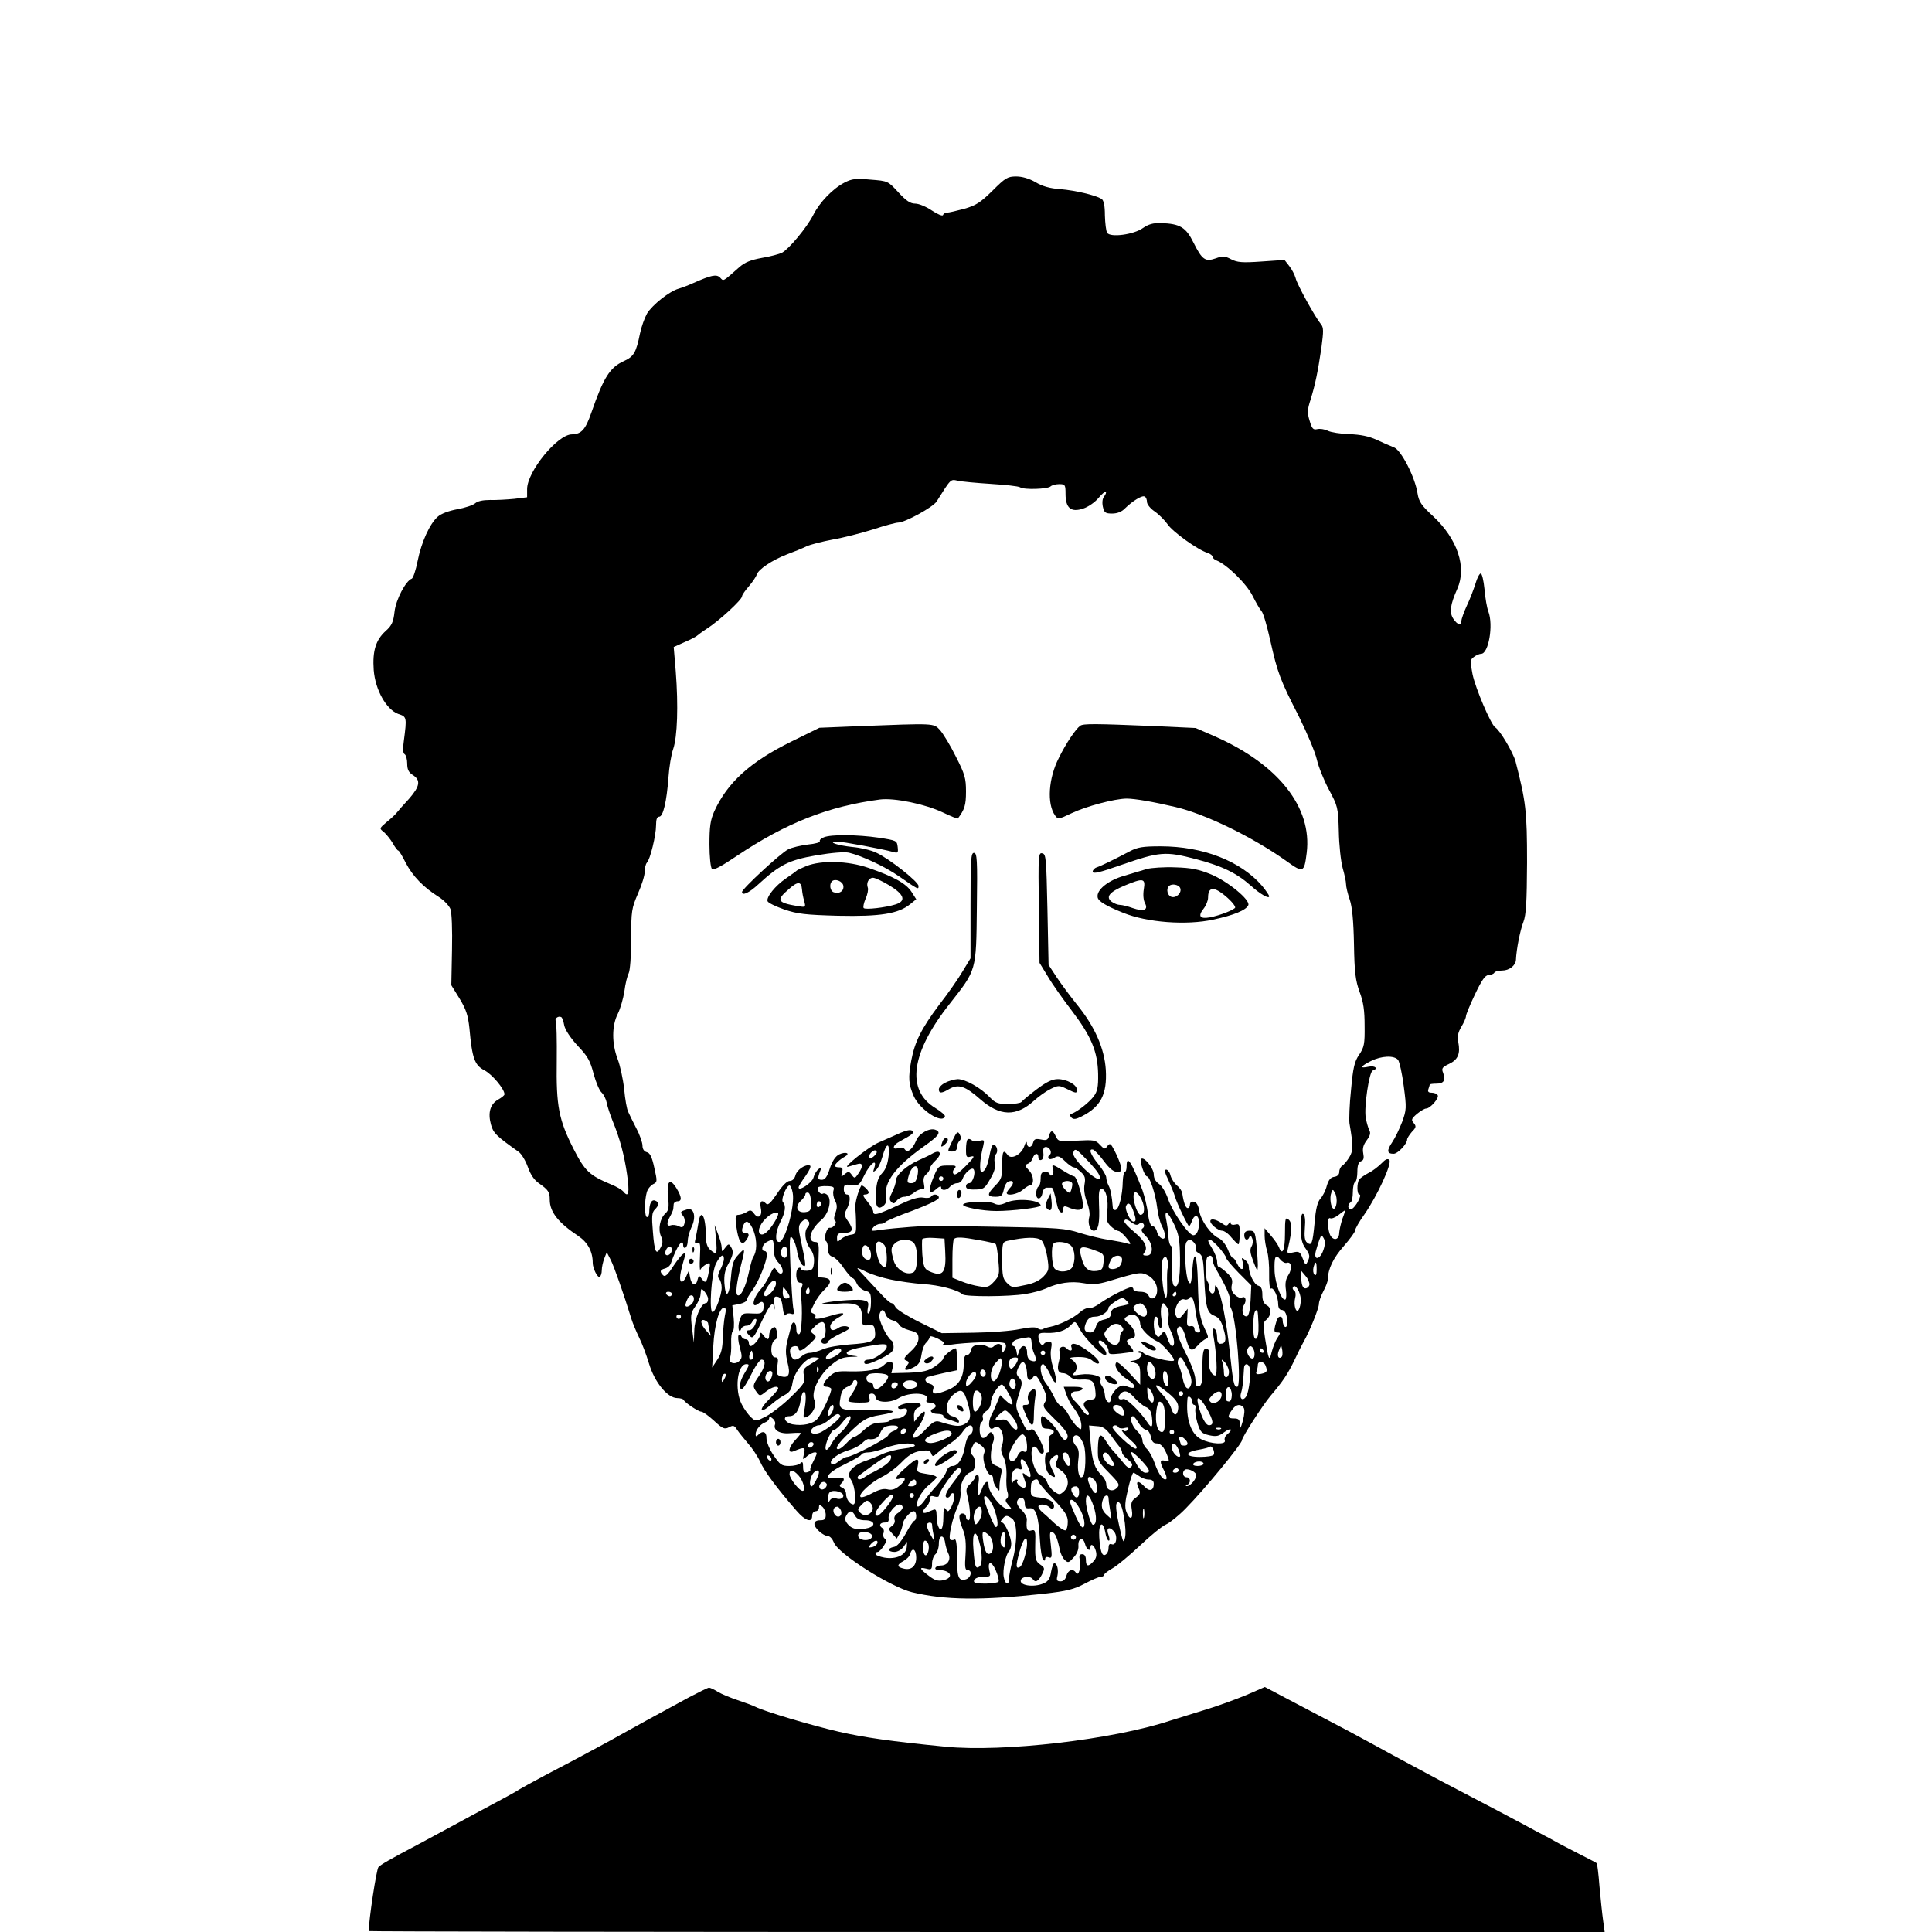 <?xml version="1.0" standalone="no"?>
<!DOCTYPE svg PUBLIC "-//W3C//DTD SVG 20010904//EN"
 "http://www.w3.org/TR/2001/REC-SVG-20010904/DTD/svg10.dtd">
<svg version="1.0" xmlns="http://www.w3.org/2000/svg"
 width="854pt" height="854pt" viewBox="0 0 854 854"
 preserveAspectRatio="xMidYMid meet">
<g transform="translate(0,854) scale(0.1,-0.1)"
fill="#000000" stroke="none">
<path d="M4387 7697 c-54 -53 -73 -65 -125 -80 -34 -9 -68 -17 -76 -17 -8 0
-16 -5 -18 -11 -2 -5 -24 4 -48 20 -25 17 -58 31 -74 31 -22 0 -40 12 -75 50
-46 50 -46 50 -123 56 -65 6 -82 4 -115 -13 -52 -27 -110 -87 -138 -143 -28
-55 -106 -149 -138 -167 -12 -6 -52 -17 -89 -23 -49 -9 -75 -19 -100 -41 -75
-66 -69 -63 -85 -46 -16 16 -39 11 -118 -24 -22 -10 -51 -21 -65 -25 -40 -11
-116 -71 -140 -110 -11 -20 -25 -59 -31 -88 -17 -84 -27 -102 -71 -122 -62
-28 -90 -72 -144 -228 -26 -75 -44 -95 -86 -96 -64 0 -198 -165 -198 -242 l0
-36 -57 -7 c-32 -3 -80 -6 -107 -5 -31 0 -55 -5 -66 -15 -9 -8 -45 -20 -79
-26 -38 -7 -72 -20 -86 -33 -36 -32 -72 -112 -89 -196 -8 -41 -20 -76 -26 -78
-26 -9 -70 -92 -76 -146 -5 -45 -12 -61 -39 -85 -44 -40 -59 -88 -53 -173 7
-88 56 -175 109 -194 37 -12 38 -14 24 -120 -5 -34 -4 -54 4 -58 6 -4 11 -23
11 -41 0 -26 6 -39 25 -51 36 -23 31 -50 -17 -105 -24 -26 -48 -53 -54 -61 -5
-7 -25 -26 -44 -41 -34 -29 -34 -29 -13 -45 11 -10 29 -32 39 -49 10 -18 21
-33 25 -33 3 0 18 -25 33 -55 30 -57 77 -107 146 -150 22 -14 45 -38 51 -53 6
-15 9 -92 7 -182 l-3 -155 37 -60 c29 -48 37 -74 43 -130 12 -134 23 -163 66
-186 34 -17 89 -83 89 -106 0 -5 -13 -15 -29 -24 -34 -20 -45 -57 -31 -109 10
-38 23 -51 122 -121 13 -9 31 -39 41 -67 12 -34 28 -58 50 -73 41 -29 47 -38
47 -72 0 -54 38 -102 127 -161 41 -28 63 -68 63 -118 0 -25 22 -68 31 -62 5 3
9 16 9 29 0 13 5 36 11 52 l11 28 18 -35 c15 -30 56 -146 91 -260 6 -19 21
-55 33 -80 13 -25 33 -78 45 -118 25 -83 82 -152 125 -152 13 0 26 -4 28 -8 5
-12 65 -52 78 -52 7 0 32 -18 56 -40 39 -36 47 -39 66 -29 19 10 24 9 37 -12
9 -13 31 -40 48 -60 18 -20 42 -56 53 -80 18 -41 73 -116 161 -217 39 -45 69
-55 69 -22 0 11 7 20 15 20 8 0 15 7 15 16 0 14 3 14 15 4 8 -7 15 -23 15 -36
0 -19 -5 -24 -25 -24 -16 0 -25 -6 -25 -16 0 -19 39 -53 60 -54 9 0 20 -13 26
-28 19 -50 249 -196 345 -220 145 -35 307 -37 581 -7 106 12 136 20 183 45 30
16 62 30 70 30 8 0 15 4 15 8 0 5 17 18 38 30 20 11 75 57 122 101 46 44 98
86 115 93 16 7 56 39 87 71 82 83 248 285 248 301 0 13 93 157 127 197 53 62
76 96 106 159 14 30 32 66 40 80 25 43 67 147 67 166 0 11 9 36 20 57 11 20
20 45 20 54 0 44 24 93 70 145 27 31 50 62 50 69 0 7 18 39 41 71 57 82 124
227 110 241 -7 7 -17 3 -34 -15 -14 -14 -39 -34 -58 -43 -19 -10 -37 -23 -41
-29 -11 -16 -10 -66 1 -66 14 0 -17 -57 -34 -64 -17 -6 -21 19 -5 29 6 3 10
24 10 45 0 21 4 42 10 45 6 3 10 24 10 46 0 27 5 42 16 46 12 4 14 14 10 35
-4 21 0 37 15 57 16 22 19 33 11 47 -5 11 -12 35 -15 54 -8 46 15 202 31 208
26 8 11 23 -18 17 -41 -9 -38 1 10 25 46 23 102 26 120 5 6 -8 18 -60 25 -116
13 -97 12 -105 -7 -158 -12 -31 -31 -71 -44 -90 -25 -37 -23 -51 6 -51 19 0
60 44 60 63 0 6 10 21 21 34 19 19 20 25 8 39 -12 14 -10 19 14 40 16 13 34
24 41 24 18 0 59 47 51 59 -3 6 -15 11 -27 11 -14 0 -18 5 -14 16 3 9 6 18 6
20 0 2 13 4 29 4 33 0 42 14 30 48 -8 19 -4 25 26 39 40 19 51 45 41 97 -5 25
-1 43 14 68 11 18 20 39 20 46 0 7 18 51 40 97 30 63 45 85 60 85 10 0 22 5
25 10 3 6 19 10 35 10 31 0 60 22 61 48 2 47 19 132 33 167 12 32 15 86 16
263 0 226 -5 268 -51 447 -11 39 -69 138 -90 150 -19 13 -87 172 -100 235 -11
58 -11 64 6 76 10 8 25 14 32 14 33 0 55 127 32 187 -6 15 -14 60 -17 98 -4
39 -11 70 -17 70 -5 0 -16 -20 -23 -45 -8 -25 -24 -68 -38 -97 -13 -28 -24
-59 -24 -67 0 -24 -17 -19 -36 9 -18 28 -14 61 18 133 42 95 1 219 -107 320
-52 48 -63 64 -69 101 -11 72 -72 190 -103 203 -16 6 -50 21 -78 34 -35 16
-71 23 -120 25 -38 1 -82 8 -96 15 -14 7 -35 10 -47 7 -17 -4 -23 2 -33 37
-11 35 -10 50 4 93 21 68 32 122 48 229 10 76 10 90 -2 105 -25 30 -106 176
-112 204 -4 14 -16 38 -28 53 l-21 27 -102 -7 c-85 -6 -107 -4 -134 10 -28 15
-38 15 -68 4 -46 -16 -60 -7 -98 69 -34 69 -60 84 -144 87 -35 1 -55 -5 -80
-22 -40 -29 -144 -43 -158 -21 -5 8 -9 43 -10 77 0 43 -5 67 -15 73 -26 16
-113 37 -182 43 -46 3 -81 13 -110 31 -28 16 -59 25 -85 25 -38 0 -48 -6 -105
-63z m-7 -1296 c63 -4 121 -10 129 -15 18 -12 123 -8 135 4 5 5 23 10 38 10
26 0 28 -3 28 -43 0 -63 24 -83 78 -65 22 7 52 28 67 46 15 18 30 31 33 28 3
-3 -1 -12 -7 -20 -8 -9 -10 -27 -6 -46 6 -26 11 -30 41 -30 23 0 43 8 57 23
34 33 76 59 87 52 6 -3 10 -14 10 -24 0 -10 15 -29 33 -41 19 -13 44 -38 57
-56 22 -34 135 -115 178 -128 12 -4 22 -12 22 -17 0 -5 8 -13 17 -16 46 -18
133 -103 160 -157 14 -28 31 -58 39 -67 8 -8 25 -67 39 -130 32 -143 43 -173
127 -337 36 -73 72 -158 79 -190 7 -31 31 -91 53 -132 39 -73 41 -78 44 -185
1 -60 9 -133 17 -162 8 -28 15 -60 15 -72 0 -11 7 -41 16 -67 11 -32 17 -93
19 -198 2 -126 7 -161 25 -211 17 -45 22 -82 22 -150 1 -80 -2 -94 -24 -127
-21 -30 -27 -57 -36 -155 -7 -65 -9 -131 -7 -148 17 -98 17 -123 -1 -151 -10
-16 -24 -33 -31 -37 -7 -4 -13 -16 -13 -27 0 -12 -8 -20 -22 -22 -16 -2 -25
-13 -33 -39 -5 -21 -18 -46 -28 -57 -13 -14 -21 -45 -26 -106 -9 -94 -13 -105
-34 -88 -10 8 -12 28 -9 66 3 33 0 56 -7 60 -8 5 -11 -13 -11 -59 0 -52 5 -72
22 -95 17 -24 19 -34 10 -52 -10 -23 -11 -23 -24 10 -11 29 -16 32 -42 26 -27
-6 -28 -5 -22 22 18 76 18 110 2 123 -14 12 -16 6 -16 -63 0 -73 -12 -99 -27
-58 -4 9 -19 32 -35 50 l-28 33 0 -33 c0 -18 5 -49 11 -68 6 -19 10 -66 9
-103 -1 -39 3 -66 8 -63 12 7 32 -37 32 -69 0 -15 6 -25 14 -25 16 0 26 -21
26 -56 0 -14 -4 -22 -10 -19 -5 3 -10 15 -10 26 0 10 -4 19 -9 19 -12 0 -16
-8 -25 -42 -5 -22 -3 -28 10 -28 15 0 15 -2 0 -25 -9 -13 -20 -42 -25 -62 -10
-44 -14 -34 -29 61 -9 56 -8 72 3 80 25 20 28 54 5 66 -14 8 -20 21 -20 46 0
26 -5 37 -18 41 -18 4 -42 53 -42 85 0 9 -7 22 -17 29 -15 13 -16 11 -9 -13 8
-35 -10 -37 -26 -3 -6 14 -14 25 -19 25 -4 0 -14 17 -22 38 -9 21 -26 43 -40
49 -35 16 -79 78 -86 121 -4 24 -12 38 -24 40 -10 2 -17 -3 -17 -12 0 -9 -4
-16 -10 -16 -9 0 -18 24 -24 65 -1 10 -12 26 -24 35 -11 10 -24 29 -28 44 -3
14 -12 26 -19 26 -9 0 -7 -13 10 -47 12 -27 25 -59 29 -73 8 -29 57 -130 62
-130 3 0 9 12 14 26 12 30 30 23 30 -11 0 -33 -10 -55 -25 -55 -21 0 -94 106
-112 161 -10 29 -27 57 -40 66 -15 10 -23 25 -23 42 0 27 -44 81 -56 68 -8 -8
15 -77 26 -77 12 0 38 -78 45 -137 3 -28 12 -64 20 -80 8 -15 15 -36 15 -45 0
-26 -29 -11 -36 18 -3 13 -12 24 -19 24 -9 0 -16 20 -21 56 -3 31 -15 77 -24
103 -48 125 -70 159 -70 106 0 -14 -3 -25 -8 -25 -4 0 -8 -19 -9 -42 -1 -61
-16 -121 -31 -126 -6 -2 -13 2 -13 10 -4 52 -10 82 -19 98 -5 10 -10 26 -10
35 0 9 -16 36 -35 59 -36 44 -45 71 -22 64 6 -3 28 -25 47 -51 24 -32 42 -47
58 -47 19 0 21 4 16 28 -4 15 -16 44 -27 65 -17 33 -21 36 -32 21 -11 -15 -13
-15 -33 6 -19 21 -27 22 -102 18 -78 -5 -82 -4 -93 19 -13 29 -23 29 -30 2 -5
-18 -11 -21 -35 -16 -24 5 -31 2 -35 -13 -6 -25 -27 -26 -28 -2 -1 9 -5 4 -11
-13 -12 -38 -58 -63 -74 -40 -19 26 -24 17 -24 -45 0 -52 -3 -63 -30 -90 -38
-39 -38 -50 0 -50 26 0 31 5 37 31 3 17 12 33 20 36 22 9 28 -5 10 -25 -10
-10 -17 -22 -17 -25 0 -15 48 -6 70 13 13 11 27 20 31 20 21 0 20 43 -2 66
-19 20 -20 24 -6 30 9 3 19 14 22 25 8 23 25 25 25 3 0 -9 6 -14 13 -11 7 2
11 15 9 30 -2 19 1 27 11 27 18 0 30 -27 16 -35 -5 -4 -7 -10 -4 -15 4 -6 14
-4 25 2 16 11 24 8 48 -15 15 -15 33 -27 38 -27 6 0 20 -9 32 -21 18 -16 21
-27 16 -54 -4 -22 0 -50 11 -79 9 -24 14 -53 10 -65 -8 -28 3 -61 20 -61 20 0
27 34 23 115 -2 55 0 70 11 70 20 0 32 -51 25 -102 -5 -33 -2 -45 15 -62 12
-12 27 -21 34 -22 6 0 23 -14 36 -31 22 -27 22 -30 5 -25 -10 4 -48 11 -84 17
-36 5 -94 20 -130 31 -58 19 -95 22 -340 26 -151 2 -284 5 -295 5 -30 2 -183
-10 -240 -18 -46 -7 -49 -6 -36 9 7 10 22 17 32 17 10 0 20 4 23 8 3 5 57 28
121 51 71 27 115 48 115 57 0 16 -26 19 -35 4 -3 -5 -18 -7 -33 -4 -19 4 -51
-5 -102 -29 -101 -47 -120 -52 -120 -33 0 8 -12 28 -26 45 -20 24 -22 31 -10
31 9 0 16 4 16 9 0 10 -29 36 -33 30 -13 -21 -29 -79 -26 -99 1 -14 3 -45 3
-70 1 -41 -1 -45 -24 -48 -14 -2 -33 -11 -42 -19 -17 -15 -18 -14 -18 5 0 18
6 22 29 22 40 0 46 14 21 50 -18 25 -19 33 -9 52 19 34 20 68 3 68 -8 0 -14
10 -14 23 0 20 4 23 33 19 32 -4 36 -1 58 44 26 52 57 75 44 33 -7 -21 -6 -22
7 -11 9 7 21 33 28 57 18 66 34 69 28 6 -4 -35 -12 -59 -28 -76 -18 -19 -25
-40 -28 -84 -5 -62 7 -83 34 -60 10 8 14 23 11 38 -12 63 41 134 166 223 68
48 79 64 52 74 -25 10 -73 -16 -85 -47 -16 -39 -39 -57 -50 -40 -5 8 -16 11
-30 6 -28 -9 -24 13 6 29 57 31 66 38 57 47 -7 7 -26 3 -54 -9 -24 -11 -67
-30 -95 -42 -46 -20 -168 -118 -134 -107 8 2 25 7 38 11 27 9 29 -9 6 -42 -15
-22 -17 -22 -29 -5 -11 15 -15 16 -31 3 -16 -14 -17 -13 -12 8 5 17 2 22 -13
22 -10 0 -19 3 -19 6 0 8 22 29 44 41 27 15 5 24 -25 10 -16 -8 -30 -29 -41
-62 -11 -36 -21 -50 -35 -50 -19 0 -20 6 -7 40 7 17 6 18 -8 7 -9 -7 -19 -24
-22 -37 -6 -23 -66 -63 -66 -44 0 5 14 28 31 51 18 26 26 44 19 46 -20 7 -58
-19 -64 -44 -4 -15 -14 -24 -25 -24 -12 0 -33 -21 -56 -56 -27 -40 -40 -53
-48 -45 -20 20 -30 12 -24 -19 8 -36 -11 -51 -30 -24 -11 15 -17 17 -33 6 -11
-6 -27 -12 -36 -12 -13 0 -15 -8 -9 -52 9 -66 23 -87 42 -62 17 23 16 34 -2
34 -16 0 -19 9 -9 34 11 28 29 17 46 -27 15 -42 14 -90 -2 -112 -4 -5 -13 -37
-20 -70 -14 -65 -36 -109 -50 -100 -10 6 -4 54 16 135 19 74 18 77 -12 44 -22
-23 -28 -41 -33 -101 -7 -83 -24 -98 -29 -24 -2 35 3 59 18 85 22 41 24 54 10
76 -8 13 -11 12 -24 -5 -15 -20 -15 -20 -16 0 0 11 -7 38 -16 60 l-15 40 6
-62 c6 -67 3 -73 -27 -46 -12 11 -18 30 -18 62 0 87 -23 124 -33 54 -3 -21 -9
-50 -12 -66 -6 -22 -4 -26 8 -21 12 4 14 -5 11 -63 -2 -37 -1 -62 2 -55 3 7
15 17 25 23 19 10 20 8 13 -28 -9 -52 -15 -59 -31 -37 -13 18 -14 18 -20 -4
-7 -30 -27 -23 -33 13 l-5 29 -13 -29 c-8 -17 -17 -24 -22 -19 -8 8 -4 38 15
102 12 39 -9 24 -47 -32 -26 -41 -38 -52 -47 -43 -16 16 -14 24 9 30 11 3 23
13 26 24 25 74 54 115 54 77 0 -8 5 -12 10 -9 6 3 10 17 10 30 0 13 7 40 16
59 23 46 12 90 -19 80 -30 -9 -32 -11 -18 -28 7 -8 10 -24 6 -36 -5 -16 -10
-18 -25 -10 -10 5 -26 7 -34 4 -19 -7 -21 9 -4 39 7 12 13 27 14 32 0 6 2 16
2 23 1 6 9 12 17 12 20 0 19 19 -5 58 -29 47 -44 32 -37 -38 5 -48 3 -60 -12
-74 -24 -22 -33 -70 -19 -101 9 -20 8 -31 -2 -50 -19 -36 -27 -21 -34 71 -6
67 -4 84 8 97 20 19 20 33 2 40 -16 6 -26 -13 -26 -49 0 -13 -4 -24 -10 -24
-11 0 -12 71 -1 110 4 14 16 29 27 35 20 10 20 12 6 74 -10 47 -19 65 -33 68
-12 3 -19 14 -19 29 0 13 -12 48 -27 76 -15 29 -31 62 -36 73 -6 11 -14 56
-18 101 -5 45 -18 105 -29 133 -26 68 -26 148 1 200 11 22 24 67 29 99 4 33
13 69 19 80 6 12 11 76 11 152 0 124 2 135 30 200 17 38 30 81 30 97 0 16 4
33 9 39 15 14 41 122 41 166 0 26 4 38 14 38 17 0 33 66 41 175 3 44 12 100
21 125 18 53 23 189 11 343 l-9 107 49 22 c26 11 50 24 53 27 3 3 23 18 46 33
53 34 154 127 154 142 0 6 14 26 30 44 16 19 32 42 35 52 8 24 68 64 135 90
30 11 69 27 85 35 17 8 69 21 116 30 47 8 128 29 179 45 51 17 101 30 110 30
30 0 154 68 170 93 65 103 61 99 94 92 17 -4 83 -10 146 -14z m-1886 -2393 c4
-20 27 -55 59 -90 45 -47 56 -67 71 -125 10 -37 26 -75 36 -83 9 -9 19 -29 22
-45 3 -17 15 -52 26 -80 32 -77 52 -153 64 -238 11 -79 7 -102 -15 -76 -6 9
-32 24 -57 34 -95 40 -114 58 -164 155 -66 130 -78 190 -75 390 1 92 -1 171
-4 177 -7 11 12 24 24 17 4 -2 10 -18 13 -36z m1372 -576 c-8 -9 -19 -13 -22
-9 -10 9 16 38 28 31 6 -4 4 -13 -6 -22z m951 -32 c35 -38 49 -60 44 -69 -12
-20 -126 91 -117 114 8 22 12 19 73 -45z m-1313 -133 c11 -57 -34 -217 -60
-217 -20 0 -17 44 6 90 22 43 25 71 11 86 -11 10 15 74 29 74 4 0 11 -15 14
-33z m180 10 c-3 -11 0 -30 7 -44 10 -18 10 -31 2 -54 -7 -18 -8 -31 -2 -35
12 -7 -8 -34 -23 -31 -14 3 -29 -51 -17 -59 5 -3 9 -18 9 -34 0 -20 6 -31 20
-35 11 -3 34 -26 50 -51 17 -24 35 -44 39 -44 4 0 13 -11 19 -25 6 -13 23 -27
37 -31 22 -5 25 -11 25 -49 0 -24 -4 -47 -10 -50 -6 -4 -7 5 -4 23 5 26 3 30
-23 35 -30 6 -170 -7 -180 -16 -3 -4 26 -3 64 0 91 7 113 -4 113 -58 0 -37 2
-40 28 -37 24 3 27 -1 30 -29 4 -41 -11 -49 -113 -56 -44 -3 -97 -12 -117 -21
-21 -9 -47 -16 -58 -16 -12 0 -28 -7 -36 -15 -9 -8 -22 -15 -29 -15 -16 0 -29
35 -20 50 8 13 35 13 35 0 0 -18 17 -11 50 20 30 28 31 32 16 43 -16 12 -15
14 8 36 13 13 29 20 35 16 14 -8 14 -62 1 -70 -15 -9 -12 -25 5 -25 8 0 15 4
15 9 0 5 24 21 53 35 42 20 49 26 33 32 -10 4 -27 2 -37 -4 -26 -17 -39 -15
-39 6 0 9 14 25 31 35 43 24 33 29 -26 12 -55 -17 -79 -19 -71 -6 3 5 -1 12
-9 15 -14 5 -13 10 4 43 10 21 31 49 45 62 33 31 33 49 -1 53 l-28 3 3 78 c3
65 1 77 -13 77 -39 0 -25 54 25 97 32 26 48 86 29 109 -6 7 -16 11 -21 8 -11
-7 -29 16 -22 27 2 4 20 7 39 6 30 -1 34 -4 29 -20z m2224 -55 c-2 -15 -7 -26
-13 -25 -12 3 -19 49 -10 71 6 16 7 16 16 -1 6 -10 9 -30 7 -45z m-2323 2 c0
-35 -3 -39 -26 -42 -36 -4 -47 24 -19 50 11 10 20 23 20 29 0 6 6 9 13 7 7 -3
12 -21 12 -44z m1462 12 c15 -33 13 -66 -6 -66 -5 0 -14 14 -20 31 -24 69 -3
96 26 35z m-1417 -15 c0 -6 -4 -13 -10 -16 -5 -3 -10 1 -10 9 0 9 5 16 10 16
6 0 10 -4 10 -9z m1379 -32 c14 -39 14 -49 1 -49 -13 0 -38 52 -33 68 8 21 21
13 32 -19z m925 -36 c-7 -21 -13 -48 -14 -60 0 -30 -20 -40 -37 -18 -15 22
-18 89 -3 80 6 -3 22 3 36 14 15 12 28 21 29 21 2 0 -3 -17 -11 -37z m-2494
22 c0 -14 -30 -62 -49 -79 -15 -14 -25 -16 -32 -9 -13 13 4 50 35 75 20 17 46
24 46 13z m1750 -47 c21 -44 25 -69 26 -148 1 -97 -9 -141 -28 -122 -6 6 -9
44 -7 91 2 45 0 82 -5 84 -5 2 -10 19 -11 37 0 19 -5 52 -9 73 -12 53 5 46 34
-15z m-1614 11 c3 -6 1 -16 -5 -22 -18 -18 -13 -65 10 -96 14 -19 19 -39 17
-62 -3 -29 -7 -34 -30 -36 -16 -1 -28 3 -28 8 0 6 -4 7 -10 4 -17 -11 -12 -65
6 -65 12 0 14 -5 9 -17 -4 -10 -6 -27 -5 -38 9 -59 4 -169 -7 -172 -8 -3 -13
5 -13 21 0 33 -16 42 -23 13 -3 -12 -11 -42 -17 -66 -8 -34 -8 -56 1 -93 14
-54 6 -71 -29 -62 -19 6 -21 11 -16 45 5 32 4 39 -10 39 -22 0 -22 65 0 78 11
6 13 16 8 36 -5 21 -9 24 -20 15 -8 -6 -14 -20 -14 -30 0 -24 -9 -24 -26 -1
-10 13 -13 14 -14 3 0 -16 -29 -51 -42 -51 -4 0 -8 7 -8 15 0 8 -6 15 -14 15
-8 0 -16 6 -19 13 -2 6 -8 9 -12 5 -4 -4 -2 -28 5 -53 11 -40 11 -48 -2 -61
-19 -19 -52 -8 -41 15 4 9 6 37 5 63 -1 26 2 50 7 53 5 3 7 30 4 60 l-6 55 32
6 c17 4 31 11 31 17 0 5 12 25 26 44 26 34 64 128 64 158 0 8 -4 15 -10 15
-18 0 -11 29 9 40 29 15 31 13 31 -30 0 -27 7 -47 20 -60 21 -21 27 -50 10
-50 -5 0 -13 8 -19 17 -8 15 -12 11 -28 -22 -10 -22 -28 -51 -41 -65 -36 -40
-43 -90 -8 -61 17 15 27 2 20 -27 -5 -18 -13 -20 -50 -18 -42 2 -44 1 -55 -31
-10 -31 -2 -65 8 -35 3 6 13 12 23 12 10 0 20 7 24 15 3 8 10 15 15 15 7 0 6
-9 -1 -25 -6 -14 -17 -25 -25 -25 -17 0 -17 -8 2 -26 12 -13 19 -5 50 61 40
84 52 96 58 63 2 -13 3 -6 0 15 -3 33 -1 38 14 35 13 -2 19 -15 23 -48 3 -27
8 -40 13 -33 4 7 15 9 24 6 13 -5 15 -1 9 28 -3 19 -8 99 -12 179 -5 128 -4
143 9 127 8 -10 18 -38 21 -62 4 -24 14 -49 23 -57 18 -14 17 -2 -8 114 -10
46 -10 60 1 73 15 18 26 19 36 4z m1428 -4 c14 -10 23 -12 32 -4 8 7 14 6 19
-2 4 -6 2 -15 -5 -19 -8 -5 -4 -15 14 -33 34 -34 37 -87 5 -87 -17 0 -19 3
-11 13 18 21 3 52 -44 91 -24 20 -44 41 -44 46 0 14 12 12 34 -5z m846 -120
c-14 -43 -44 -49 -34 -7 4 15 11 38 16 52 9 23 10 23 19 7 7 -12 7 -29 -1 -52z
m-1672 -4 c6 -98 -10 -118 -71 -90 -21 10 -25 20 -30 73 -2 33 -2 65 0 69 3 4
26 7 51 5 l47 -3 3 -54z m151 47 c36 -6 69 -14 72 -17 4 -3 9 -36 12 -73 6
-61 4 -68 -19 -93 -22 -24 -30 -27 -65 -21 -22 3 -57 13 -79 22 l-40 16 0 82
c0 46 3 86 7 89 9 10 36 9 112 -5z m274 0 c9 -8 20 -38 26 -73 9 -57 8 -61
-16 -87 -16 -17 -44 -31 -75 -37 -64 -14 -65 -14 -88 9 -17 17 -20 33 -20 100
0 74 1 80 23 85 79 17 130 18 150 3z m-563 -13 c19 -23 18 -115 -1 -128 -29
-18 -77 9 -89 52 -13 48 -13 57 6 75 20 20 68 21 84 1z m1240 0 c6 -8 9 -19 6
-24 -4 -6 2 -15 13 -20 17 -10 20 -25 24 -108 6 -133 13 -157 45 -169 20 -8
30 -22 40 -57 15 -48 11 -67 -14 -67 -9 0 -14 10 -14 29 0 17 -5 33 -11 37 -8
5 -10 -3 -6 -27 15 -81 20 -179 9 -179 -19 0 -34 41 -28 75 4 20 2 36 -4 40
-20 12 -25 -5 -25 -83 0 -61 -3 -77 -16 -80 -11 -2 -15 6 -15 30 0 19 -18 69
-44 119 -27 54 -41 92 -37 103 10 25 25 11 37 -32 17 -64 25 -70 53 -41 13 15
30 28 38 31 12 4 11 10 -3 39 -25 52 -30 84 -33 209 -3 127 -17 158 -25 53 -4
-59 -7 -65 -17 -47 -13 23 -20 155 -9 173 10 15 21 14 36 -4z m109 -20 c17
-20 31 -40 31 -45 0 -6 25 -35 55 -66 l56 -56 -3 -66 c-2 -41 -8 -67 -15 -70
-19 -6 -28 28 -14 50 13 20 6 42 -10 32 -6 -3 -19 2 -30 12 -14 13 -18 25 -14
45 5 21 0 33 -22 53 -15 14 -31 26 -35 26 -5 0 -8 10 -8 23 0 12 -9 37 -20 55
-22 36 -24 42 -11 42 5 0 23 -16 40 -35z m-1481 13 c14 -14 17 -98 3 -98 -16
0 -30 26 -37 68 -7 44 7 57 34 30z m826 -4 c18 -18 21 -66 6 -95 -12 -22 -59
-26 -78 -7 -13 13 -17 100 -5 111 12 13 62 7 77 -9z m-884 -41 c0 -18 -5 -24
-17 -21 -19 4 -28 30 -19 55 9 23 36 -3 36 -34z m-880 23 c0 -16 -18 -31 -27
-22 -8 8 5 36 17 36 5 0 10 -6 10 -14z m510 -11 c0 -26 -14 -33 -25 -15 -9 14
1 40 15 40 5 0 10 -11 10 -25z m1373 3 c25 -10 28 -15 25 -47 -3 -31 -7 -36
-31 -39 -36 -4 -54 11 -66 56 -16 56 -6 60 72 30z m-1653 -33 c0 -9 -7 -30
-16 -47 -11 -22 -13 -33 -5 -41 6 -6 11 -24 11 -39 0 -32 -28 -108 -40 -108
-17 0 -5 173 14 213 19 38 36 49 36 22z m1760 -3 c0 -10 -5 -23 -12 -30 -15
-15 -48 -16 -48 -1 0 6 5 19 10 30 14 24 50 25 50 1z m202 -36 c-3 -5 -4 -39
-3 -75 3 -92 -15 -66 -22 30 -4 52 -1 81 6 88 9 9 13 7 18 -11 3 -13 4 -27 1
-32z m198 37 c0 -10 6 -27 13 -39 45 -77 68 -128 63 -141 -3 -8 -1 -24 5 -35
24 -44 48 -348 28 -348 -15 0 -18 15 -33 155 -15 136 -38 253 -55 282 -9 16
-10 15 -11 -5 0 -30 -25 -24 -25 6 0 11 -4 24 -8 28 -9 9 -9 98 0 107 12 12
23 7 23 -10z m328 -15 c21 7 25 -27 7 -54 -12 -19 -15 -37 -11 -65 3 -21 2
-40 -2 -43 -16 -9 -45 68 -48 124 -2 66 4 80 25 53 9 -11 22 -18 29 -15z m132
-30 c0 -21 -3 -29 -10 -22 -5 5 -7 19 -4 32 9 31 14 27 14 -10z m-1883 -44
c37 -8 102 -17 143 -20 71 -4 154 -26 174 -45 13 -12 206 -11 278 1 32 5 72
16 90 24 56 26 113 34 168 24 40 -7 63 -5 108 8 136 41 145 42 175 27 31 -16
48 -50 40 -82 -6 -24 -28 -28 -37 -6 -3 9 -18 15 -36 15 -16 0 -30 5 -30 10 0
6 -4 10 -9 10 -16 0 -96 -41 -136 -69 -21 -16 -45 -26 -53 -24 -7 3 -25 -5
-40 -19 -28 -25 -90 -55 -130 -63 -12 -2 -27 -7 -32 -10 -6 -4 -16 -2 -23 3
-8 7 -33 6 -79 -3 -36 -8 -129 -15 -206 -16 l-139 -2 -97 48 c-53 26 -101 56
-107 66 -5 11 -14 19 -19 19 -5 0 -29 21 -52 47 -24 26 -55 59 -70 75 -16 16
-28 30 -28 32 0 2 18 -5 39 -16 22 -11 70 -26 108 -34z m1851 -23 c-2 -9 -10
-16 -18 -16 -10 0 -16 12 -18 40 l-2 40 20 -24 c12 -13 19 -31 18 -40z m-2358
5 c0 -20 -34 -60 -48 -55 -8 3 -6 14 8 37 20 33 40 42 40 18z m2320 -71 c0
-16 -4 -36 -9 -44 -12 -19 -24 19 -16 52 4 14 2 28 -4 32 -6 3 -9 11 -5 16 10
16 33 -23 34 -56z m-2260 13 c0 -4 -7 -8 -15 -8 -10 0 -15 10 -15 28 1 26 1
26 15 8 8 -11 15 -23 15 -28z m86 15 c-10 -10 -19 5 -10 18 6 11 8 11 12 0 2
-7 1 -15 -2 -18z m-446 -24 c0 -11 -4 -19 -9 -19 -22 0 -51 -69 -52 -121 l-2
-54 -8 64 c-7 57 -6 67 13 94 12 17 23 40 24 51 1 12 3 23 3 25 3 12 31 -25
31 -40z m-160 21 c0 -5 -4 -10 -9 -10 -6 0 -13 5 -16 10 -3 6 1 10 9 10 9 0
16 -4 16 -10z m2230 0 c0 -5 -5 -10 -11 -10 -5 0 -7 5 -4 10 3 6 8 10 11 10 2
0 4 -4 4 -10z m-2135 -33 c-8 -18 -35 -31 -35 -16 0 6 5 20 11 31 12 23 33 11
24 -15z m1900 -18 c-41 -7 -55 -17 -55 -38 0 -12 -10 -20 -30 -24 -21 -5 -31
-14 -36 -32 -4 -15 -13 -25 -24 -25 -26 0 -32 14 -19 44 9 19 20 26 40 26 26
0 59 22 59 40 0 4 14 17 31 28 29 18 33 18 48 3 15 -15 14 -16 -14 -22z m319
-20 c3 -25 10 -58 15 -72 9 -22 8 -27 -4 -27 -8 0 -15 7 -15 15 0 10 -7 15
-17 13 -15 -3 -18 4 -15 37 l2 40 -20 -25 c-17 -21 -21 -23 -30 -10 -17 26 11
86 36 76 7 -3 16 0 20 5 11 18 22 -4 28 -52z m-226 19 c17 -17 15 -48 -2 -48
-16 0 -46 26 -46 40 0 7 15 17 31 19 3 1 10 -4 17 -11z m107 -50 c-4 -17 0
-40 9 -59 18 -36 21 -69 7 -69 -5 0 -15 16 -21 36 -11 33 -13 34 -26 17 -12
-16 -15 -16 -24 -3 -13 19 -13 80 0 80 6 0 10 -11 10 -25 0 -14 5 -25 10 -25
6 0 8 15 4 40 -4 21 -3 47 0 57 7 17 8 17 22 -2 9 -12 12 -30 9 -47z m-1961 5
c-4 -21 -8 -65 -9 -98 -1 -44 -7 -69 -24 -95 l-23 -35 5 95 c5 94 26 170 48
170 8 0 9 -12 3 -37z m711 7 c3 -11 17 -23 30 -26 13 -3 26 -12 29 -19 3 -8
23 -19 45 -25 35 -9 41 -15 41 -37 0 -16 -12 -37 -36 -58 -29 -27 -32 -34 -18
-39 13 -5 14 -9 4 -21 -19 -23 -7 -27 27 -10 24 12 31 23 36 55 3 22 12 47 21
55 9 9 16 21 16 26 0 5 16 1 35 -8 25 -12 32 -19 23 -26 -8 -5 3 -6 27 -2 74
12 237 17 247 7 7 -7 6 -17 -1 -29 -10 -17 -10 -16 -11 5 0 23 -19 29 -37 11
-7 -7 -17 -8 -29 -1 -32 16 -69 8 -72 -16 -2 -12 -10 -22 -18 -22 -10 0 -14
-12 -14 -40 0 -59 -22 -95 -70 -114 -54 -22 -73 -21 -65 3 4 13 0 20 -15 24
-22 6 -27 26 -7 31 6 2 38 10 70 17 l57 12 0 49 c0 26 -2 48 -5 48 -13 0 -55
-33 -55 -44 0 -6 -17 -22 -37 -36 -30 -20 -50 -25 -115 -28 l-78 -2 6 25 c7
29 -15 35 -40 10 -19 -19 -75 -29 -152 -27 -52 2 -64 -1 -87 -22 -30 -28 -35
-46 -13 -46 8 0 17 -4 20 -8 6 -10 -40 -109 -61 -134 -19 -22 -65 -32 -109
-24 -36 7 -48 36 -15 36 26 0 44 25 50 71 3 22 10 38 16 37 9 -3 9 -39 -1 -90
-4 -22 -2 -27 10 -22 27 10 48 52 37 73 -18 32 15 105 66 151 38 33 54 40 92
42 38 1 40 2 13 5 -53 7 -32 26 44 39 91 16 104 16 104 1 0 -18 -55 -57 -80
-57 -11 0 -20 -4 -20 -10 0 -16 19 -12 77 16 41 21 53 31 53 50 0 12 -4 25 -9
28 -21 14 -60 94 -54 114 7 27 20 28 28 2z m1648 -46 c1 -38 -3 -59 -11 -62
-8 -2 -12 13 -12 56 0 53 7 79 18 68 2 -3 4 -30 5 -62z m-2553 36 c0 -5 -4
-10 -10 -10 -5 0 -10 5 -10 10 0 6 5 10 10 10 6 0 10 -4 10 -10z m2018 -2 c7
-7 12 -20 12 -30 0 -20 44 -65 77 -78 21 -9 79 -77 72 -84 -9 -9 -115 17 -132
31 -9 9 -20 13 -24 10 -3 -4 -1 -7 5 -7 20 0 1 -29 -21 -33 l-22 -4 23 -8 c18
-6 22 -15 22 -52 l0 -44 -49 53 c-27 29 -52 50 -56 46 -14 -14 8 -50 46 -74
44 -27 45 -50 2 -33 -21 8 -30 6 -50 -12 -12 -13 -23 -31 -23 -42 0 -29 -25
-14 -26 16 -1 14 -7 33 -13 41 -7 8 -10 20 -6 26 10 16 -42 31 -88 24 -35 -5
-40 -4 -29 7 17 18 15 39 -5 55 -17 12 -16 13 7 15 43 2 64 -2 83 -19 9 -8 20
-12 24 -8 13 13 -82 86 -111 86 -10 0 -13 -6 -10 -15 7 -18 -7 -20 -23 -4 -14
14 -36 2 -29 -16 3 -8 1 -26 -3 -42 -10 -36 -4 -53 19 -53 9 0 23 -7 30 -15 8
-10 27 -15 52 -13 46 2 56 -7 60 -52 3 -32 0 -35 -24 -38 -31 -4 -36 -23 -13
-46 8 -8 11 -17 6 -20 -5 -3 -16 5 -25 19 -9 13 -25 33 -37 44 -23 22 -18 41
11 41 10 0 22 5 25 10 4 6 -11 10 -38 10 l-45 0 12 -35 c7 -19 19 -42 27 -52
25 -31 39 -62 39 -84 0 -21 -1 -21 -19 -5 -10 9 -27 32 -37 51 -10 19 -25 37
-34 40 -8 3 -21 19 -29 37 -8 18 -25 47 -38 64 -24 32 -31 84 -12 84 5 0 20
-21 32 -47 26 -59 35 -35 12 32 -9 29 -13 60 -9 81 5 27 3 34 -9 34 -9 0 -19
-5 -23 -11 -8 -14 -24 8 -24 33 0 14 8 18 38 16 48 -1 82 10 106 35 19 20 19
19 40 -20 19 -36 94 -113 110 -113 13 0 5 21 -13 37 -11 9 -18 21 -14 25 8 13
43 -22 43 -43 0 -16 6 -17 53 -12 28 3 54 7 56 9 2 2 -3 12 -12 22 -22 24 -21
29 4 35 16 4 19 10 14 29 -4 13 -17 31 -29 40 -18 15 -19 19 -6 28 20 13 34
12 48 -2z m-1898 -27 c0 -3 3 -17 6 -31 l6 -25 -21 24 c-25 27 -28 53 -6 45 8
-4 15 -9 15 -13z m1829 -15 c8 -10 9 -16 1 -21 -5 -3 -10 -17 -10 -30 0 -33
-28 -40 -51 -13 -23 29 -23 33 -1 57 21 23 45 26 61 7z m-399 -71 c0 -13 5
-36 12 -50 13 -29 8 -38 -16 -29 -10 4 -16 17 -16 35 0 35 -24 39 -35 7 l-8
-23 -4 23 c-2 12 -8 22 -13 22 -5 0 -7 6 -4 14 5 13 21 18 72 25 7 0 12 -10
12 -24z m984 -37 c3 -13 2 -26 -3 -31 -11 -11 -34 20 -27 38 8 22 23 18 30 -7z
m122 -25 c-14 -14 -23 4 -13 27 l10 25 5 -23 c2 -13 1 -26 -2 -29z m-1948 25
c-6 -16 -57 -42 -66 -33 -9 9 36 45 55 45 8 0 13 -6 11 -12z m1867 2 c3 -5 1
-10 -4 -10 -6 0 -11 5 -11 10 0 6 2 10 4 10 3 0 8 -4 11 -10z m-2259 -37 c-11
-11 -19 6 -11 24 8 17 8 17 12 0 3 -10 2 -21 -1 -24z m1294 27 c0 -5 -4 -10
-10 -10 -5 0 -10 5 -10 10 0 6 5 10 10 10 6 0 10 -4 10 -10z m-1000 -24 c0 -2
-16 -14 -36 -25 -33 -20 -36 -25 -30 -53 6 -28 0 -36 -57 -92 -34 -34 -84 -72
-109 -86 -47 -24 -47 -24 -68 -5 -12 11 -31 37 -41 57 -33 64 -20 178 20 178
15 0 14 -4 -9 -42 -21 -35 -26 -68 -11 -68 6 0 24 29 42 65 17 36 38 65 45 65
22 0 17 -32 -11 -72 -29 -42 -29 -46 -10 -72 13 -18 15 -18 41 3 27 21 54 28
54 13 0 -4 -18 -25 -40 -47 -47 -46 -43 -68 6 -26 19 17 47 37 63 45 21 11 30
25 34 53 8 49 60 113 93 113 13 0 24 -2 24 -4z m796 -71 c-9 -20 -20 -34 -26
-30 -18 11 -11 58 13 83 21 23 22 23 25 4 2 -11 -4 -36 -12 -57z m84 69 c0
-13 -21 -44 -30 -44 -11 0 -14 33 -3 43 8 8 33 9 33 1z m749 -43 c15 -31 21
-56 16 -70 -10 -34 -29 -19 -38 30 -5 24 -13 48 -17 53 -9 9 -2 36 9 36 4 0
18 -22 30 -49z m183 -10 c2 -13 -3 -26 -9 -28 -8 -3 -13 5 -13 20 0 14 -3 34
-6 44 -6 16 -5 16 9 3 8 -8 17 -26 19 -39z m-898 23 c3 -9 6 -27 6 -40 0 -24
14 -32 25 -14 11 18 20 10 43 -39 20 -41 22 -52 11 -69 -12 -19 -7 -26 44 -76
55 -52 68 -78 47 -91 -5 -3 -16 8 -25 24 -16 32 -64 81 -78 81 -5 0 -7 -12 -5
-27 2 -21 9 -28 25 -28 30 -1 41 -14 21 -26 -13 -7 -15 -18 -11 -44 4 -23 2
-35 -6 -35 -19 0 -14 -81 7 -96 27 -21 32 -16 16 14 -18 35 -18 47 1 62 21 17
29 7 16 -18 -9 -18 -6 -24 19 -42 35 -25 40 -67 12 -93 -17 -15 -20 -15 -41
-1 -12 9 -27 27 -32 41 -5 14 -17 27 -27 30 -31 8 -57 112 -33 128 6 3 15 -4
21 -16 8 -14 15 -18 22 -11 6 6 0 27 -17 61 -22 41 -30 49 -41 40 -11 -9 -19
0 -40 46 -27 58 -27 58 -10 112 16 50 16 56 1 73 -13 14 -14 22 -4 44 14 30
24 33 33 10z m568 -8 c6 -14 8 -32 4 -41 -10 -26 -36 1 -36 36 0 35 16 38 32
5z m492 8 c10 -26 7 -31 -20 -37 -19 -3 -24 -1 -20 10 3 8 6 21 6 29 0 19 26
18 34 -2z m-71 -7 c8 -21 -1 -104 -13 -127 -14 -26 -33 -15 -24 13 6 19 9 41
13 110 1 20 17 23 24 4z m-1906 -19 c-3 -8 -6 -5 -6 6 -1 11 2 17 5 13 3 -3 4
-12 1 -19z m738 -18 c-5 -8 -11 -8 -17 -2 -6 6 -7 16 -3 22 5 8 11 8 17 2 6
-6 7 -16 3 -22z m-942 0 c-6 -24 -19 -34 -27 -21 -9 14 4 41 19 41 8 0 11 -8
8 -20z m898 -9 c-6 -10 -17 -23 -25 -31 -14 -10 -16 -10 -16 5 0 22 29 57 41
49 5 -3 5 -13 0 -23z m852 2 c6 -33 -2 -51 -14 -32 -11 18 -11 59 0 59 5 0 11
-12 14 -27z m-1962 -10 c-8 -15 -10 -15 -11 -2 0 17 10 32 18 25 2 -3 -1 -13
-7 -23z m724 16 c8 -12 -33 -59 -52 -59 -7 0 -13 7 -13 15 0 8 -7 15 -15 15
-15 0 -21 21 -8 33 11 11 81 8 88 -4z m565 -40 c0 -20 -15 -26 -25 -9 -9 15 3
43 15 35 5 -3 10 -15 10 -26z m-700 9 c0 -7 -9 -26 -20 -43 -11 -16 -20 -33
-20 -37 0 -5 22 -8 49 -8 44 0 49 2 44 20 -4 14 0 20 11 20 9 0 16 -7 16 -15
0 -25 62 -29 101 -6 50 31 145 25 125 -8 -4 -7 1 -11 13 -11 25 0 37 -18 17
-26 -22 -9 -9 -24 20 -24 13 0 24 -4 24 -9 0 -5 8 -11 18 -14 9 -2 25 -8 36
-12 14 -6 17 -4 14 6 -2 7 -15 16 -29 19 -35 9 -31 66 7 97 34 27 45 20 62
-40 17 -57 13 -78 -16 -93 -22 -11 -43 -9 -110 12 -18 5 -30 -2 -62 -36 -45
-49 -75 -46 -37 3 25 33 43 77 32 77 -4 0 -15 -10 -26 -22 l-18 -23 -1 28 c0
16 7 30 15 33 25 10 17 24 -12 24 -39 0 -73 -11 -73 -22 0 -6 9 -8 20 -5 12 3
20 0 20 -7 0 -19 -22 -36 -45 -36 -12 0 -25 -3 -29 -7 -9 -9 -14 -10 -56 -12
-18 -1 -41 -13 -60 -31 -17 -16 -35 -30 -41 -30 -6 0 -24 -14 -40 -32 -19 -19
-33 -28 -39 -22 -6 6 12 31 48 65 67 65 82 74 142 84 91 15 72 24 -47 22 -136
-2 -138 -1 -127 60 4 24 14 37 30 43 13 5 24 14 24 20 0 5 5 10 10 10 6 0 10
-6 10 -12z m265 -8 c0 -18 -43 -26 -57 -12 -16 16 2 33 30 30 16 -2 27 -9 27
-18z m-87 -2 c-6 -18 -28 -21 -28 -4 0 9 7 16 16 16 9 0 14 -5 12 -12z m491
-39 c27 -48 21 -62 -14 -29 l-24 23 -12 -29 c-6 -16 -18 -43 -27 -60 -18 -37
-10 -73 12 -55 25 21 51 -34 36 -75 -7 -18 -6 -33 6 -55 9 -18 14 -50 13 -82
-2 -29 0 -62 5 -74 4 -12 2 -24 -4 -28 -8 -5 -5 -13 7 -27 18 -20 17 -20 -7
-17 -26 4 -79 71 -80 102 0 27 -17 20 -29 -13 -15 -44 -24 -36 -17 15 5 29 4
45 -3 45 -6 0 -11 -4 -11 -10 0 -5 -10 -18 -21 -29 -17 -15 -20 -26 -14 -48
14 -56 17 -113 6 -113 -6 0 -11 7 -11 15 0 8 -7 15 -15 15 -19 0 -19 -20 1
-70 12 -30 15 -60 12 -111 -4 -54 -2 -69 8 -69 25 0 16 -37 -10 -42 -30 -6
-36 10 -36 110 0 46 -4 71 -10 67 -5 -3 -14 -4 -19 -1 -11 7 9 96 32 146 9 19
15 49 13 65 -4 35 20 82 46 88 21 6 25 56 6 75 -9 9 -9 18 0 37 12 25 12 26
36 8 19 -14 22 -23 15 -40 -9 -24 14 -93 31 -93 6 0 10 -8 10 -18 0 -10 6 -27
14 -37 14 -19 14 -19 14 5 0 14 4 37 7 52 6 24 3 29 -19 38 -21 8 -26 16 -26
44 0 19 4 45 9 59 6 14 6 29 0 38 -8 12 -12 11 -24 -5 -7 -10 -18 -15 -24 -11
-14 8 -14 62 -1 70 5 3 7 12 4 20 -3 8 4 20 15 27 13 8 21 23 21 39 0 25 33
79 49 79 4 0 18 -18 30 -41z m689 16 c48 -36 63 -57 60 -81 -4 -35 -20 -35
-31 1 -5 17 -22 44 -38 60 -42 45 -37 56 9 20z m-48 -38 c0 -33 -25 -12 -28
24 -2 32 -1 33 13 15 8 -11 15 -28 15 -39z m345 17 c0 -16 -5 -29 -12 -29 -7
0 -13 3 -13 8 0 4 0 19 0 33 0 16 5 24 13 22 6 -3 12 -18 12 -34z m-1105 -16
c0 -24 -18 -58 -30 -58 -11 0 -13 59 -4 84 8 22 34 2 34 -26z m677 1 c16 -17
38 -35 49 -39 15 -6 23 -19 26 -45 5 -45 -1 -52 -21 -21 -33 49 -93 107 -106
102 -19 -7 -27 5 -14 21 18 21 37 16 66 -18z m213 21 c0 -5 -4 -10 -10 -10 -5
0 -10 5 -10 10 0 6 5 10 10 10 6 0 10 -4 10 -10z m170 -6 c0 -24 -32 -45 -48
-32 -10 9 -9 14 5 29 23 23 43 24 43 3z m-130 -30 c0 -8 4 -14 9 -14 5 0 7 -8
5 -17 -2 -10 2 -38 9 -63 13 -40 18 -46 51 -54 32 -7 43 -5 67 13 30 22 42 14
14 -9 -9 -7 -14 -19 -11 -27 8 -20 -61 -17 -104 5 -46 22 -69 91 -61 180 1 18
21 5 21 -14z m64 -30 c30 -53 33 -74 10 -74 -15 0 -35 39 -48 93 -10 42 9 32
38 -19z m-184 -45 c0 -44 -4 -59 -14 -59 -24 0 -34 62 -20 118 5 18 9 20 20
11 9 -7 14 -32 14 -70z m-1467 41 c-6 -22 -23 -38 -23 -21 0 17 12 41 20 41 5
0 6 -9 3 -20z m1282 -1 c4 -11 5 -23 2 -25 -8 -8 -47 20 -47 33 0 21 38 15 45
-8z m532 9 c6 -8 4 -30 -3 -58 -10 -35 -13 -39 -13 -17 -1 22 -6 27 -26 27
-29 0 -31 7 -9 38 17 25 37 28 51 10z m-1002 -75 c9 -31 -10 -29 -31 2 -12 19
-22 23 -40 19 -30 -8 -31 3 -2 28 22 18 22 18 44 -4 12 -13 25 -33 29 -45z
m-781 39 c5 -8 -43 -50 -82 -71 -31 -17 -59 -7 -42 14 7 8 20 15 30 15 9 0 30
11 46 25 31 27 40 30 48 17z m-288 -38 c-10 -26 22 -44 70 -39 24 2 44 2 44 0
0 -2 -11 -16 -25 -31 -30 -32 -34 -60 -7 -49 48 20 53 19 46 -11 -7 -28 -6
-29 13 -11 19 16 43 23 43 12 0 -4 -7 -19 -15 -35 -9 -17 -15 -33 -13 -37 1
-5 -6 -9 -15 -11 -13 -3 -17 4 -17 24 0 22 -3 25 -12 16 -7 -7 -29 -12 -49
-12 -34 0 -41 5 -70 48 -18 26 -31 59 -31 75 1 28 -16 35 -36 15 -9 -9 -12 -9
-12 3 1 19 21 44 43 52 9 3 17 12 17 18 0 8 5 8 15 -1 9 -7 14 -19 11 -26z
m334 30 c0 -14 -25 -51 -47 -69 -13 -11 -29 -31 -36 -44 -23 -46 -38 -36 -20
13 10 25 23 46 30 46 7 0 22 14 35 30 20 27 38 39 38 24z m1273 -24 c10 -16
25 -30 33 -30 8 0 17 -13 21 -30 3 -20 12 -30 23 -30 21 0 35 -15 50 -54 10
-26 9 -28 -10 -23 -24 6 -25 -4 -4 -44 8 -17 13 -33 10 -36 -11 -12 -35 20
-51 67 -9 26 -25 56 -35 65 -11 10 -20 27 -20 38 0 11 -11 30 -25 43 -23 22
-35 64 -17 64 4 0 16 -13 25 -30z m-1063 -19 c0 -5 -9 -12 -19 -16 -11 -3 -22
-12 -25 -20 -5 -14 -160 -95 -182 -95 -6 0 -23 -9 -37 -20 -18 -14 -28 -17
-33 -9 -9 15 29 44 78 59 22 6 48 20 59 31 10 10 22 18 27 18 26 -4 44 4 52
25 5 13 15 26 22 29 22 9 58 8 58 -2z m330 -10 c0 -10 -6 -21 -14 -24 -7 -3
-16 -25 -20 -49 -9 -53 -30 -88 -56 -88 -11 0 -22 -9 -26 -22 -3 -13 -23 -41
-43 -64 -20 -22 -46 -53 -57 -70 -12 -16 -24 -26 -28 -23 -13 12 16 67 49 94
19 15 35 31 35 35 0 5 -20 12 -45 15 -42 7 -44 8 -38 36 7 38 -3 37 -54 -9
-47 -41 -54 -57 -23 -47 28 9 25 -10 -6 -34 -18 -15 -34 -19 -52 -14 -17 4
-39 -2 -68 -18 -24 -13 -46 -20 -50 -16 -12 12 46 65 95 89 25 12 64 41 87 65
30 31 51 44 82 49 34 5 43 3 48 -10 6 -16 8 -16 28 2 11 10 37 29 57 42 20 13
45 36 55 52 22 32 44 37 44 9z m611 -26 c15 -22 33 -45 39 -52 5 -7 10 -17 10
-24 0 -6 12 -20 26 -31 19 -15 23 -23 14 -32 -8 -8 -18 -3 -35 19 -14 17 -32
38 -42 49 -10 10 -25 30 -33 44 -26 42 -35 35 -37 -28 -1 -58 0 -60 49 -110
46 -47 49 -53 35 -67 -19 -20 -47 -10 -47 16 0 11 -8 28 -19 38 -32 31 -43 63
-50 144 l-7 78 34 -3 c27 -1 40 -10 63 -41z m33 36 c3 -5 16 -7 28 -3 14 3 19
2 14 -7 -4 -6 -12 -9 -17 -6 -23 15 -5 -11 28 -40 23 -20 33 -34 25 -38 -11
-8 -114 88 -104 97 8 9 20 7 26 -3z m-943 -24 c-13 -13 -26 -3 -16 12 3 6 11
8 17 5 6 -4 6 -10 -1 -17z m1396 17 c-3 -3 -12 -4 -19 -1 -8 3 -5 6 6 6 11 1
17 -2 13 -5z m-1190 -20 c5 -14 -77 -48 -101 -42 -30 6 -19 23 26 40 48 18 69
19 75 2z m983 6 c0 -5 -4 -10 -10 -10 -5 0 -10 5 -10 10 0 6 5 10 10 10 6 0
10 -4 10 -10z m-656 -26 c3 -9 6 -27 6 -41 0 -18 -4 -24 -15 -19 -10 4 -20 -3
-27 -19 -15 -33 -38 -32 -38 1 0 24 44 94 60 94 4 0 11 -7 14 -16z m257 -31
c11 -35 8 -127 -5 -140 -15 -15 -25 24 -20 70 5 37 3 52 -11 67 -20 22 -13 53
9 44 8 -3 20 -22 27 -41z m447 25 c16 -16 15 -28 -3 -28 -8 0 -15 2 -15 4 0 2
-3 11 -6 20 -7 19 7 21 24 4z m-1647 -31 c-13 -13 -26 -3 -16 12 3 6 11 8 17
5 6 -4 6 -10 -1 -17z m453 4 c3 -4 -19 -11 -48 -14 -29 -3 -73 -14 -97 -25
-24 -11 -62 -26 -83 -33 -21 -8 -45 -24 -54 -36 -13 -20 -12 -26 2 -48 16 -25
23 -105 8 -105 -15 0 -32 24 -32 46 0 12 -8 25 -17 28 -12 5 -14 9 -5 18 22
22 13 31 -24 25 -60 -10 -38 23 41 61 39 19 72 38 73 43 2 5 16 9 30 9 15 0
50 9 77 20 52 20 120 26 129 11z m1165 -17 c6 -15 9 -29 7 -32 -10 -9 -36 20
-36 39 0 27 15 23 29 -7z m156 -24 c-3 -6 -31 -10 -61 -10 -68 0 -70 21 -4 32
23 4 45 10 48 13 9 8 24 -24 17 -35z m-641 -6 c8 -22 8 -44 -1 -44 -11 0 -32
48 -25 55 10 9 20 5 26 -11z m189 -14 c15 -25 16 -30 3 -30 -17 0 -48 39 -40
52 9 14 19 9 37 -22z m133 -6 c38 -41 42 -54 17 -54 -10 0 -28 17 -40 40 -37
63 -29 68 23 14z m-1636 5 c0 -6 -4 -7 -10 -4 -5 3 -10 11 -10 16 0 6 5 7 10
4 6 -3 10 -11 10 -16z m528 4 c-3 -15 -31 -37 -83 -63 -11 -5 -28 -15 -37 -22
-9 -7 -21 -9 -25 -5 -4 5 -2 11 4 15 6 4 21 15 34 25 93 68 113 78 107 50z
m607 -40 c17 -40 13 -52 -10 -33 -18 15 -18 11 -5 -24 6 -16 6 -27 0 -31 -12
-7 -42 20 -33 29 4 3 1 6 -4 6 -6 0 -14 -6 -16 -12 -3 -7 -6 -2 -6 12 -1 34
14 54 33 47 13 -5 15 -2 10 18 -10 39 14 30 31 -12z m775 17 c0 -5 -12 -10
-26 -10 -14 0 -23 4 -19 10 3 6 15 10 26 10 10 0 19 -4 19 -10z m-1070 -29 c0
-4 -16 -28 -35 -52 -34 -43 -44 -69 -26 -69 5 0 11 6 14 13 2 6 8 9 12 5 8 -8
0 -45 -15 -68 -9 -13 -11 -13 -20 0 -7 11 -10 0 -10 -37 0 -52 -12 -69 -24
-37 -3 9 -6 29 -6 46 0 23 -4 29 -15 24 -8 -3 -22 -9 -30 -12 -8 -3 -15 -2
-15 4 0 5 7 15 15 22 8 7 15 21 15 32 0 15 5 18 20 13 11 -3 20 -2 20 3 0 18
74 122 87 122 7 0 13 -4 13 -9z m960 -1 c0 -5 -7 -10 -16 -10 -8 0 -12 5 -9
10 3 6 10 10 16 10 5 0 9 -4 9 -10z m77 -17 c6 -15 -24 -53 -41 -52 -6 0 -6 3
2 6 17 7 15 33 -3 33 -15 0 -21 21 -9 32 9 10 45 -4 51 -19z m-1758 -4 c21
-22 34 -69 19 -69 -15 0 -57 54 -58 73 0 23 15 22 39 -4z m91 13 c0 -15 -25
-62 -32 -62 -11 0 -10 28 2 51 11 19 30 26 30 11z m1416 -17 c10 -8 29 -15 42
-15 15 0 22 -6 22 -19 0 -30 -19 -36 -41 -12 -27 29 -41 26 -27 -5 11 -23 9
-28 -11 -44 -20 -14 -23 -23 -18 -54 7 -42 -9 -48 -24 -9 -8 21 -6 46 7 100 9
40 20 73 24 73 3 0 15 -7 26 -15z m-198 -17 c13 -13 16 -58 4 -58 -5 0 -16 16
-25 35 -17 36 -5 49 21 23z m-788 -13 c0 -9 -9 -15 -21 -15 -18 0 -19 2 -9 15
7 8 16 15 21 15 5 0 9 -7 9 -15z m540 6 c0 -4 29 -39 65 -76 53 -56 65 -75 65
-101 0 -18 -4 -35 -9 -38 -5 -4 -28 11 -50 31 -22 21 -47 44 -56 51 -8 7 -15
17 -15 22 0 14 34 12 48 -2 16 -16 29 -1 16 20 -7 10 -29 19 -55 22 -45 5 -45
5 -41 60 2 19 32 30 32 11z m-936 -10 c3 -5 -1 -14 -8 -20 -16 -13 -32 2 -21
19 8 12 22 13 29 1z m1116 -36 c0 -29 -15 -33 -29 -6 -11 20 -5 31 16 31 7 0
13 -11 13 -25z m-1051 -4 c20 -13 3 -33 -21 -25 -13 4 -24 1 -29 -7 -6 -11 -9
-9 -9 7 0 11 3 24 7 27 9 10 35 8 52 -2z m201 -61 c-17 -22 -36 -40 -41 -40
-19 0 -8 26 28 65 46 50 57 30 13 -25z m120 50 c0 -5 -4 -10 -10 -10 -5 0 -10
5 -10 10 0 6 5 10 10 10 6 0 10 -4 10 -10z m358 -69 c14 -44 15 -71 4 -71 -8
0 -52 108 -52 129 0 26 36 -17 48 -58z m436 21 c15 -45 14 -82 -3 -82 -9 0
-31 74 -31 105 0 40 17 29 34 -23z m66 36 c0 -7 3 -31 7 -53 l6 -40 -21 19
c-22 19 -27 41 -16 70 7 19 24 21 24 4z m-370 -23 c0 -20 5 -24 22 -22 27 3
39 -34 45 -143 2 -41 9 -79 14 -85 6 -5 9 -4 9 4 0 8 6 11 16 7 14 -5 15 1 9
55 -6 50 -5 61 6 57 14 -5 23 -27 34 -80 3 -15 12 -34 21 -43 15 -14 18 -14
39 10 15 15 23 35 22 51 -3 35 20 43 29 10 6 -25 24 -37 24 -16 0 21 18 9 24
-16 5 -18 2 -32 -10 -45 -23 -26 -34 -24 -34 6 0 16 -6 25 -16 25 -13 0 -15
-7 -11 -27 6 -34 -6 -73 -17 -55 -12 20 -35 13 -42 -13 -4 -16 -13 -25 -26
-25 -16 0 -19 5 -14 24 6 26 -1 56 -14 56 -4 0 -10 -17 -14 -38 -4 -28 -12
-42 -31 -50 -47 -22 -117 -9 -101 17 9 14 43 14 51 1 11 -17 24 -11 40 19 14
28 14 31 -8 46 -19 14 -22 23 -21 86 2 64 0 69 -17 64 -19 -6 -24 6 -20 49 0
10 -10 29 -24 42 -15 14 -22 29 -19 38 10 25 34 19 34 -9z m-673 -29 c-10 -24
-36 -31 -54 -13 -14 13 -13 17 7 37 20 20 24 21 37 7 9 -9 13 -23 10 -31z
m908 18 c23 -35 35 -78 25 -94 -5 -8 -17 8 -34 45 -14 32 -26 61 -26 66 0 18
18 9 35 -17z m203 -49 c7 -36 9 -77 5 -92 -6 -25 -8 -23 -20 27 -22 95 -25
130 -10 130 9 0 18 -23 25 -65z m-978 42 c0 -7 -9 -18 -21 -25 -13 -8 -18 -19
-15 -29 4 -9 -1 -21 -11 -28 -17 -13 -17 -14 2 -35 l19 -21 13 23 c7 13 12 30
13 39 0 19 33 59 49 59 13 0 15 -37 3 -42 -5 -1 -23 -28 -39 -58 -20 -35 -38
-56 -52 -58 -29 -5 -27 -22 3 -22 13 0 31 10 40 23 l16 22 -2 -25 c-4 -34 -47
-54 -99 -45 -21 4 -39 11 -39 16 0 5 4 9 10 9 5 0 17 12 26 26 13 19 14 28 5
33 -6 4 -9 15 -6 23 4 9 2 19 -4 23 -18 11 -12 25 10 25 14 0 19 5 17 19 -3
21 28 61 49 61 7 0 13 -6 13 -13z m-273 -13 c9 -23 -11 -38 -26 -20 -13 16 -7
36 10 36 5 0 12 -7 16 -16z m623 -7 c0 -13 -6 -32 -14 -42 -13 -18 -14 -18
-20 3 -8 23 8 62 24 62 6 0 10 -10 10 -23z m717 -24 c-3 -10 -5 -2 -5 17 0 19
2 27 5 18 2 -10 2 -26 0 -35z m-1277 7 c8 -14 21 -20 45 -20 40 0 49 -24 13
-34 -42 -11 -71 -6 -89 15 -14 16 -16 26 -8 40 13 24 26 24 39 -1z m694 -13
c23 -17 24 -101 2 -183 -9 -34 -16 -71 -16 -83 0 -31 -17 -26 -23 8 -6 30 8
99 24 116 5 5 9 19 9 31 0 30 -28 94 -41 94 -8 0 -7 5 1 15 15 18 21 19 44 2z
m-354 -26 c0 -5 2 -24 6 -42 l5 -34 -20 35 c-10 19 -17 38 -14 42 6 11 23 10
23 -1z m766 -36 c3 -19 10 -35 15 -35 5 0 4 11 -1 25 -12 30 2 40 23 17 19
-21 12 -66 -9 -58 -10 4 -14 -2 -14 -18 0 -13 -7 -26 -15 -29 -14 -6 -22 18
-26 78 -4 63 16 78 27 20z m-1031 -15 c0 -17 -34 -24 -54 -11 -7 5 -10 14 -6
20 10 17 60 9 60 -9z m517 3 c20 -18 24 -68 7 -79 -16 -10 -26 6 -33 54 -7 46
-2 51 26 25z m72 -20 c-3 -39 -3 -38 -15 -26 -13 13 -3 67 10 59 4 -3 7 -18 5
-33z m-115 -10 c14 -49 14 -100 0 -108 -16 -11 -20 -2 -26 74 -7 79 9 98 26
34z m425 16 c-3 -5 -10 -7 -15 -3 -5 3 -7 10 -3 15 3 5 10 7 15 3 5 -3 7 -10
3 -15z m-576 -20 c2 -13 8 -34 14 -46 13 -26 -3 -53 -33 -53 -10 0 -21 -4 -24
-10 -3 -5 3 -10 14 -10 54 0 70 -34 21 -45 -24 -5 -38 -1 -65 20 -41 31 -44
39 -10 31 22 -6 25 -3 25 23 0 16 7 34 15 41 8 7 15 28 15 47 0 40 23 42 28 2z
m362 -1 c0 -33 -19 -96 -31 -104 -19 -11 -20 3 -3 65 17 61 34 80 34 39z
m-662 0 c-3 -7 -13 -15 -24 -17 -16 -3 -17 -1 -5 13 16 19 34 21 29 4z m225
-2 c8 -19 -3 -57 -14 -50 -12 7 -12 64 0 64 5 0 11 -6 14 -14z m-53 -61 c0
-39 -23 -58 -58 -48 -28 7 -28 17 2 33 13 7 27 21 29 31 9 32 27 21 27 -16z
m364 -106 c-3 -5 -30 -9 -59 -9 -44 0 -53 3 -49 15 4 9 19 15 40 15 31 0 34 2
28 24 -11 46 8 49 27 6 10 -23 16 -46 13 -51z"/>
<path d="M3793 5330 l-171 -7 -124 -61 c-181 -89 -283 -181 -341 -309 -17 -39
-21 -67 -21 -146 0 -53 5 -102 11 -108 7 -7 41 11 109 57 218 146 405 220 634
250 63 8 199 -20 277 -57 35 -17 66 -29 67 -27 30 40 36 59 36 119 0 59 -5 77
-45 155 -24 49 -56 101 -70 117 -29 31 -21 30 -362 17z"/>
<path d="M4775 5332 c-20 -14 -63 -78 -94 -141 -47 -91 -54 -205 -17 -256 12
-17 16 -17 72 10 65 31 189 64 243 65 37 0 118 -14 216 -37 133 -31 342 -133
491 -239 75 -54 79 -52 90 36 25 201 -125 391 -406 515 l-85 37 -195 9 c-245
10 -302 11 -315 1z"/>
<path d="M3642 4839 c-13 -5 -21 -13 -18 -18 3 -4 -20 -11 -52 -14 -32 -4 -72
-13 -89 -22 -32 -16 -203 -174 -203 -188 0 -18 31 -4 71 33 95 87 135 108 256
129 71 12 123 16 145 12 58 -14 157 -60 221 -104 88 -61 87 -60 87 -43 0 18
-131 122 -187 147 -22 11 -70 22 -105 25 -67 7 -114 23 -68 24 24 0 202 -33
248 -46 21 -6 23 -4 20 22 -3 28 -5 29 -83 41 -96 14 -211 15 -243 2z"/>
<path d="M4994 4777 c-72 -38 -128 -65 -146 -71 -10 -3 -18 -12 -18 -19 0 -11
31 -4 124 29 173 60 197 62 334 26 117 -31 179 -62 241 -117 41 -37 81 -60 81
-47 0 5 -14 25 -31 46 -95 110 -261 175 -449 175 -79 0 -102 -4 -136 -22z"/>
<path d="M4290 4537 l0 -233 -34 -56 c-18 -31 -65 -99 -105 -150 -79 -106
-107 -162 -123 -246 -14 -77 -12 -104 11 -157 27 -61 127 -126 138 -89 1 5
-18 21 -42 36 -131 79 -109 244 63 461 119 152 117 142 120 425 3 213 1 242
-13 242 -13 0 -15 -29 -15 -233z"/>
<path d="M4592 4528 l3 -244 36 -59 c19 -33 68 -102 107 -153 86 -113 114
-181 116 -279 1 -58 -3 -77 -20 -100 -20 -26 -70 -66 -97 -76 -9 -3 -9 -8 -1
-17 9 -9 19 -8 45 5 85 43 113 98 107 206 -6 94 -48 191 -128 289 -29 36 -69
90 -89 120 l-36 55 -5 245 c-5 226 -6 245 -23 248 -17 4 -18 -9 -15 -240z"/>
<path d="M3565 4712 c-22 -9 -42 -18 -45 -22 -3 -3 -23 -17 -46 -33 -47 -32
-88 -83 -81 -101 3 -7 36 -23 73 -36 59 -20 94 -24 239 -28 186 -4 266 9 318
51 l27 22 -21 33 c-24 37 -78 67 -191 106 -90 31 -207 34 -273 8z m365 -85
c68 -41 77 -70 28 -85 -44 -14 -133 -24 -140 -16 -4 3 0 22 8 41 9 19 13 42
10 49 -8 21 4 44 23 44 9 0 41 -15 71 -33z m-202 -3 c3 -23 -18 -37 -43 -28
-16 6 -20 35 -8 48 14 14 48 1 51 -20z m-183 -15 c1 -13 5 -37 10 -52 7 -28 7
-28 -31 -22 -88 15 -94 26 -38 74 40 36 56 36 59 0z"/>
<path d="M5070 4699 c-19 -6 -64 -19 -100 -30 -71 -20 -125 -63 -118 -96 3
-17 38 -38 113 -68 106 -43 279 -56 398 -30 90 19 146 42 155 64 9 23 -89 104
-165 136 -54 22 -86 29 -158 31 -49 2 -106 -2 -125 -7z m-14 -89 c-4 -24 -2
-49 5 -62 16 -30 -5 -39 -54 -22 -22 8 -47 14 -56 14 -10 0 -26 6 -37 14 -28
21 -10 43 56 71 84 35 94 33 86 -15z m161 4 c8 -21 -19 -46 -40 -38 -17 6 -23
35 -10 47 12 13 44 7 50 -9z m189 -26 c31 -24 53 -49 54 -59 0 -9 -68 -36
-112 -44 -44 -8 -54 5 -28 38 11 14 20 36 20 49 0 45 22 50 66 16z"/>
<path d="M4178 3754 c-16 -8 -28 -21 -28 -29 0 -19 12 -19 47 2 40 22 69 13
136 -46 87 -76 159 -78 238 -6 22 20 55 43 74 52 33 16 37 16 70 0 43 -21 45
-21 45 -3 0 21 -45 46 -84 46 -25 0 -50 -12 -95 -46 -33 -25 -63 -50 -66 -55
-4 -5 -30 -9 -59 -9 -45 0 -56 4 -81 30 -40 42 -108 80 -142 80 -15 -1 -40 -8
-55 -16z"/>
<path d="M4211 3500 c-25 -53 -25 -50 -1 -50 13 0 20 7 20 18 0 10 5 23 11 29
8 8 8 17 1 29 -8 15 -13 12 -31 -26z"/>
<path d="M4166 3494 c-9 -24 -7 -28 9 -14 17 14 20 30 6 30 -5 0 -12 -7 -15
-16z"/>
<path d="M4277 3503 c-4 -3 -7 -23 -7 -44 0 -34 2 -37 23 -31 18 4 13 -4 -23
-41 -28 -29 -48 -43 -54 -37 -6 6 -5 15 3 24 11 13 6 15 -29 14 -40 0 -43 -3
-61 -45 -29 -69 -24 -90 13 -56 11 9 18 11 18 5 0 -17 25 -15 40 3 7 8 21 15
31 15 10 0 20 8 24 19 8 26 42 55 49 42 10 -16 -5 -61 -20 -61 -8 0 -14 -6
-14 -14 0 -11 12 -15 40 -14 37 0 43 4 66 45 19 31 25 52 21 72 -3 15 -1 33 5
39 12 12 4 42 -11 42 -5 0 -12 -19 -16 -42 -9 -50 -21 -78 -36 -78 -11 0 -8
57 7 114 6 27 5 29 -17 23 -12 -3 -28 -2 -34 3 -7 6 -15 7 -18 3z m-107 -173
c0 -5 -4 -10 -10 -10 -5 0 -10 5 -10 10 0 6 5 10 10 10 6 0 10 -4 10 -10z"/>
<path d="M4120 3440 c-8 -5 -35 -18 -60 -29 -54 -24 -100 -65 -100 -90 0 -10
-7 -32 -16 -50 -13 -25 -14 -35 -4 -44 9 -9 14 -8 24 6 7 9 22 17 33 17 11 0
31 8 44 19 13 10 30 16 36 14 9 -3 11 4 7 24 -4 20 -1 33 10 42 9 8 16 19 16
25 0 7 11 23 25 36 32 30 22 52 -15 30z m-65 -99 c-5 -22 -12 -31 -27 -31 -17
0 -19 4 -13 27 15 61 54 65 40 4z"/>
<path d="M4655 3371 c3 -11 1 -22 -5 -26 -5 -3 -10 -1 -10 4 0 6 -9 11 -20 11
-15 0 -20 -7 -20 -29 0 -17 -4 -33 -10 -36 -5 -3 -10 -18 -10 -31 0 -31 24
-27 28 4 2 12 10 22 18 22 8 0 17 0 22 0 6 0 10 -10 26 -82 7 -30 26 -38 26
-12 0 12 5 14 18 9 38 -17 62 -17 68 -2 7 19 -25 137 -38 137 -4 0 -26 11 -48
25 -48 30 -53 31 -45 6z m85 -65 c0 -8 -3 -21 -6 -29 -5 -13 -9 -12 -25 4 -11
11 -17 24 -14 29 9 15 45 12 45 -4z"/>
<path d="M4230 3259 c0 -11 5 -17 10 -14 6 3 10 13 10 21 0 8 -4 14 -10 14 -5
0 -10 -9 -10 -21z"/>
<path d="M4630 3237 c-10 -21 -11 -30 -2 -39 17 -17 24 -5 20 34 l-4 33 -14
-28z"/>
<path d="M4450 3225 c-26 -12 -39 -13 -55 -5 -25 13 -134 9 -138 -5 -2 -11 86
-28 148 -28 68 0 195 15 195 24 0 25 -104 34 -150 14z"/>
<path d="M5350 3142 c0 -14 35 -42 52 -42 9 0 28 -13 41 -30 14 -16 28 -30 31
-30 3 0 6 21 6 46 0 41 -2 46 -20 41 -11 -3 -20 0 -20 6 0 8 -4 7 -9 -2 -7
-11 -13 -11 -32 3 -25 17 -49 21 -49 8z"/>
<path d="M5500 3080 c0 -22 16 -27 23 -7 3 8 7 6 12 -7 5 -10 3 -26 -3 -36 -8
-14 -6 -29 8 -66 18 -46 19 -47 20 -18 0 17 -3 59 -6 93 -6 56 -9 61 -30 61
-17 0 -24 -6 -24 -20z"/>
<path d="M3061 3014 c0 -11 3 -14 6 -6 3 7 2 16 -1 19 -3 4 -6 -2 -5 -13z"/>
<path d="M3046 2971 c-4 -5 -2 -12 3 -15 5 -4 12 -2 15 3 4 5 2 12 -3 15 -5 4
-12 2 -15 -3z"/>
<path d="M3672 2920 c0 -14 2 -19 5 -12 2 6 2 18 0 25 -3 6 -5 1 -5 -13z"/>
<path d="M3712 2858 c-20 -20 -14 -28 23 -28 19 0 35 4 35 8 0 12 -22 32 -35
32 -6 0 -16 -5 -23 -12z"/>
<path d="M4097 2535 c-13 -9 -15 -15 -7 -20 7 -4 19 -1 27 8 19 19 3 29 -20
12z"/>
<path d="M5060 2590 c25 -20 50 -26 50 -12 0 8 -48 32 -64 32 -6 0 0 -9 14
-20z"/>
<path d="M4886 2445 c6 -16 42 -30 52 -21 7 7 -28 35 -45 36 -7 0 -10 -7 -7
-15z"/>
<path d="M4550 2385 c-6 -8 -9 -23 -5 -35 5 -14 2 -20 -9 -20 -20 0 -20 -1 1
-50 23 -51 33 -51 33 3 0 23 3 59 6 80 7 39 -4 48 -26 22z"/>
<path d="M4232 2319 c2 -7 10 -15 17 -17 8 -3 12 1 9 9 -2 7 -10 15 -17 17 -8
3 -12 -1 -9 -9z"/>
<path d="M3430 2165 c0 -8 5 -15 10 -15 6 0 10 7 10 15 0 8 -4 15 -10 15 -5 0
-10 -7 -10 -15z"/>
<path d="M4176 2111 c-32 -21 -54 -51 -37 -51 14 0 91 52 91 62 0 14 -24 9
-54 -11z"/>
<path d="M4085 2080 c-3 -5 -2 -10 4 -10 5 0 13 5 16 10 3 6 2 10 -4 10 -5 0
-13 -4 -16 -10z"/>
<path d="M3045 1037 c-108 -58 -286 -156 -305 -167 -18 -11 -188 -103 -330
-177 -58 -31 -109 -59 -115 -63 -9 -7 -60 -35 -210 -115 -33 -18 -87 -47 -120
-65 -33 -18 -85 -46 -115 -62 -129 -68 -165 -89 -177 -101 -9 -9 -43 -234 -43
-283 0 -2 1229 -4 2731 -4 l2732 0 -7 52 c-4 28 -11 96 -16 151 -4 54 -10 100
-12 101 -2 2 -32 18 -68 36 -36 18 -81 42 -100 52 -19 11 -62 34 -95 51 -60
33 -244 130 -430 227 -55 29 -147 79 -205 110 -58 32 -145 79 -195 106 -89 47
-121 64 -287 151 l-87 46 -83 -36 c-46 -19 -130 -50 -188 -67 -58 -18 -123
-38 -145 -45 -255 -85 -743 -141 -995 -116 -245 24 -361 41 -471 66 -125 29
-330 90 -369 110 -14 7 -50 20 -80 30 -30 10 -69 26 -86 36 -17 11 -35 19 -40
19 -5 0 -45 -20 -89 -43z"/>
</g>
</svg>
